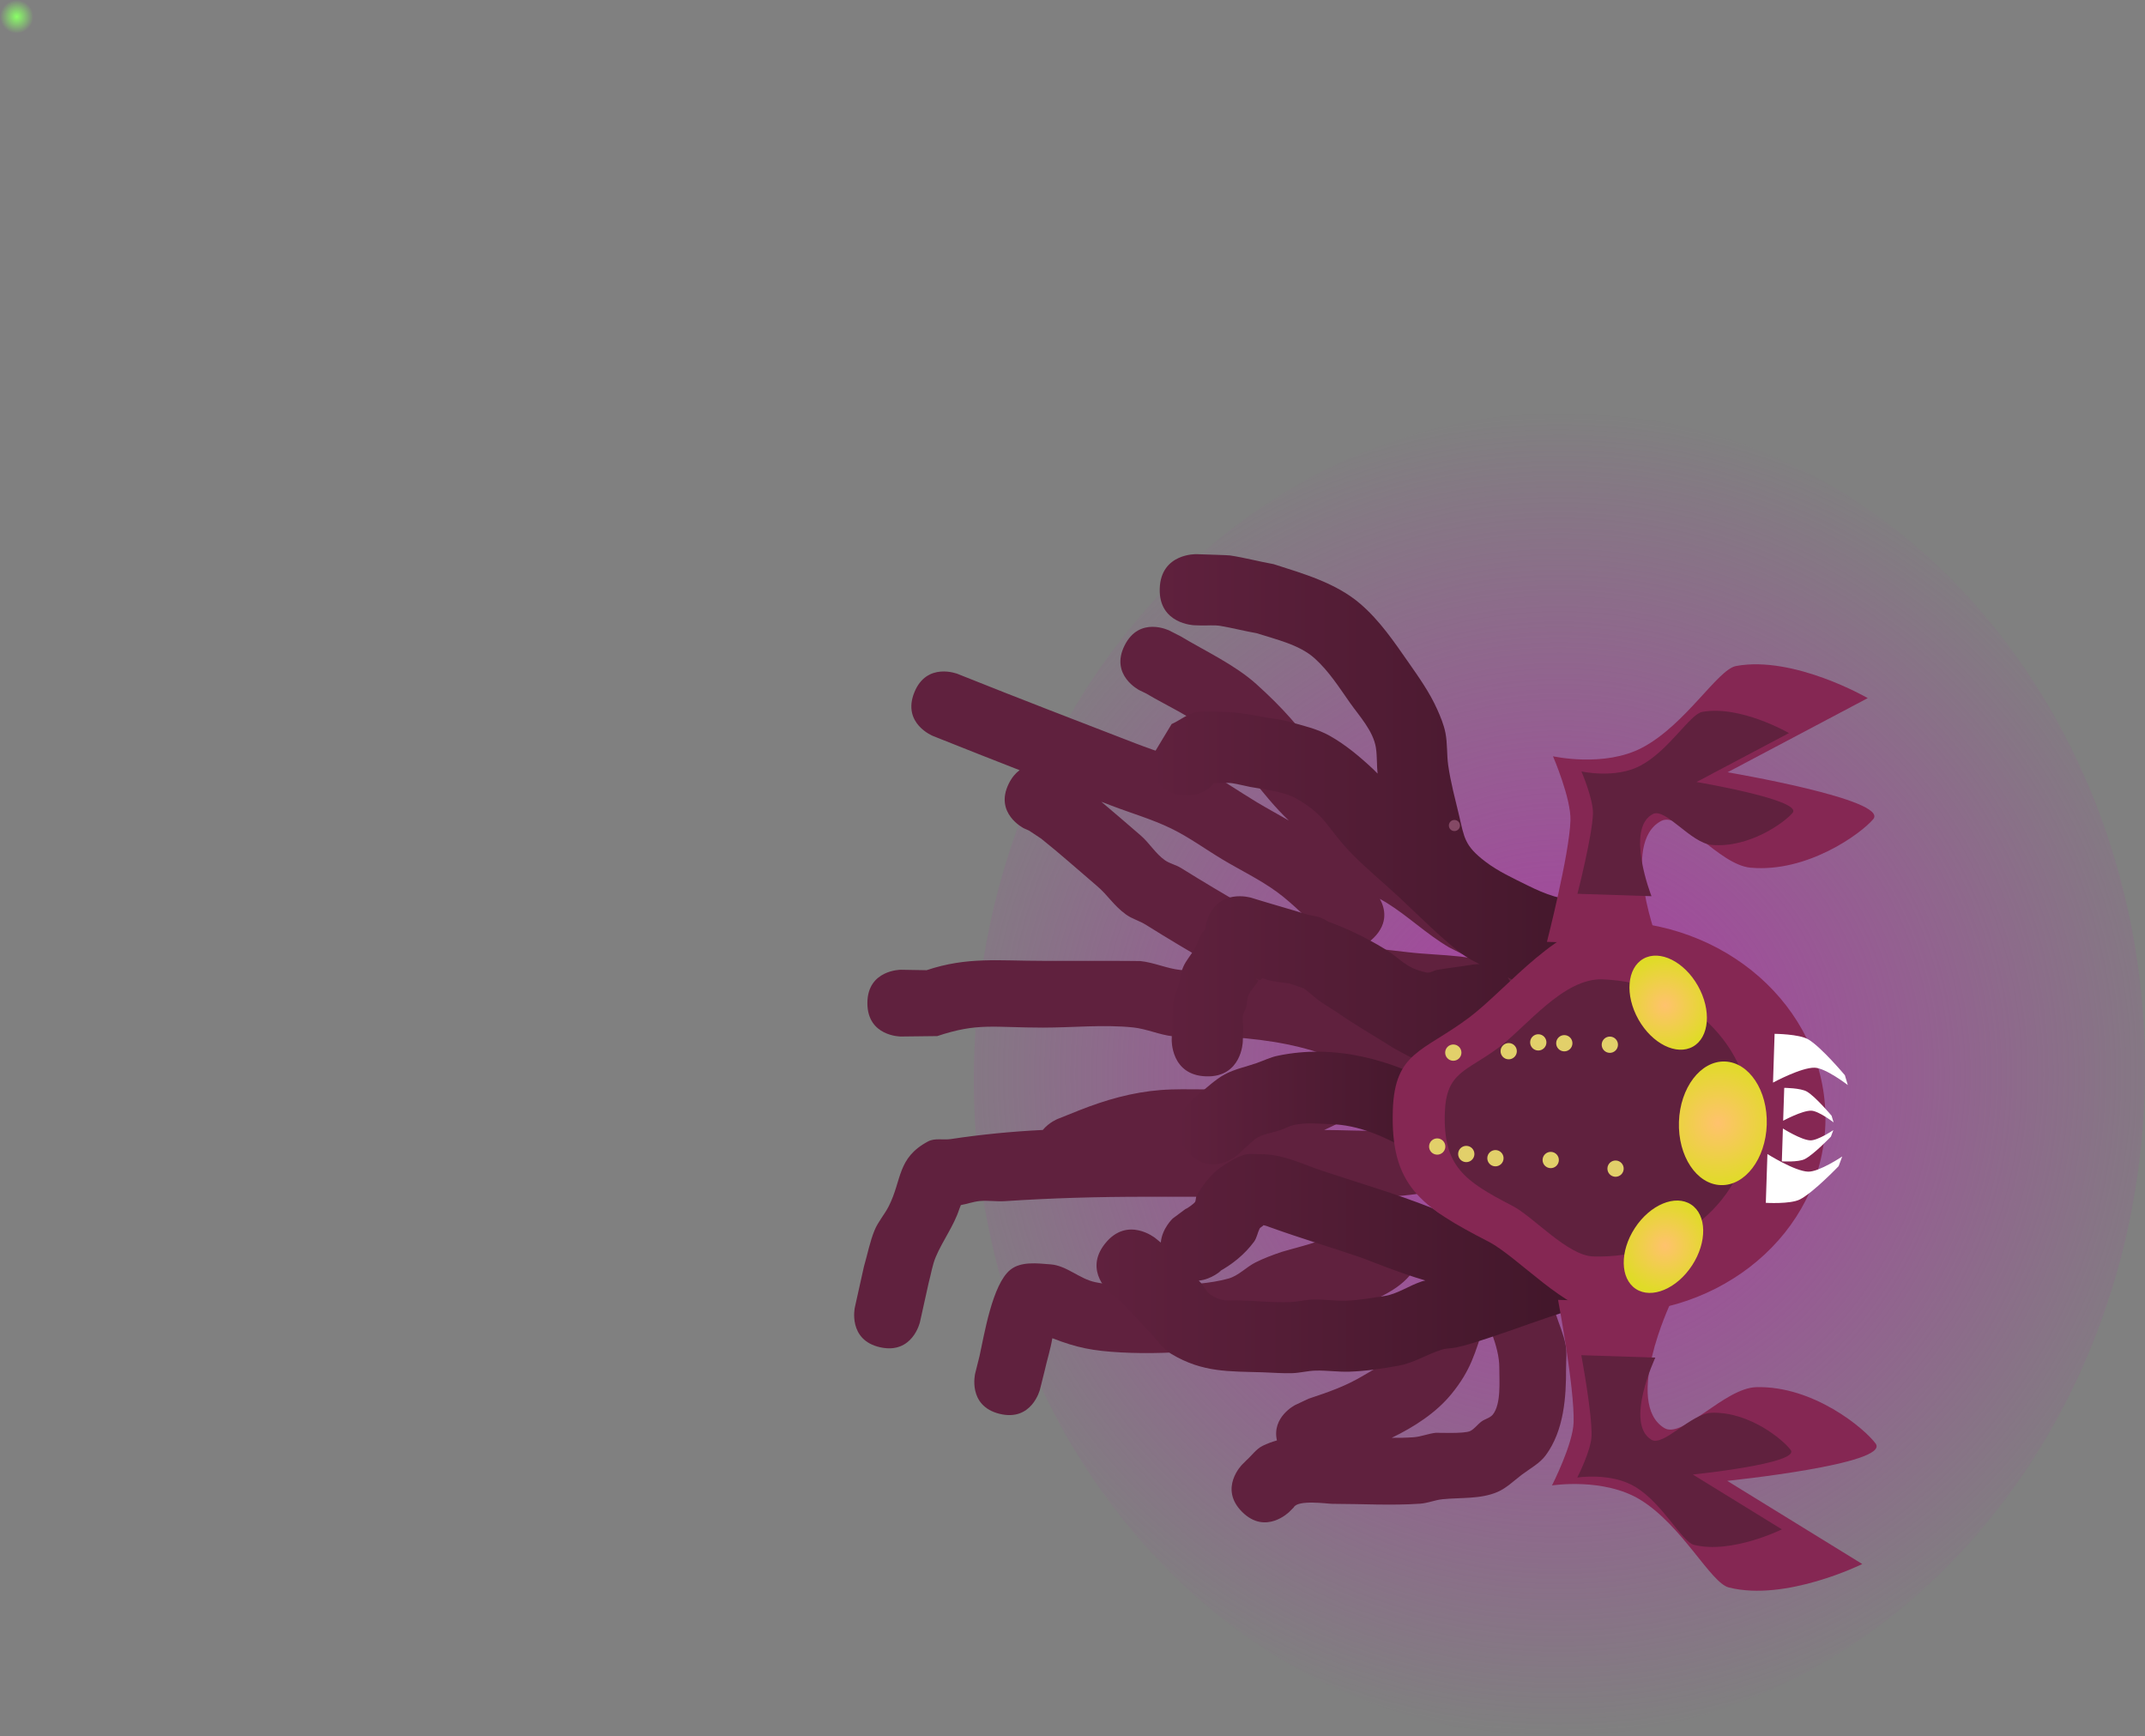 <svg version="1.1" xmlns="http://www.w3.org/2000/svg" xmlns:xlink="http://www.w3.org/1999/xlink" width="482.009" height="390.053" viewBox="0,0,482.009,390.053"><rect x="0" y="0" width="482.009" height="390.053" fill="#808080" stroke="none"/><defs><radialGradient cx="240" cy="180" r="148.69" gradientUnits="userSpaceOnUse" id="color-1"><stop offset="0" stop-color="#ab3aa4"/><stop offset="1" stop-color="#ab3aa4" stop-opacity="0"/></radialGradient><linearGradient x1="148.187" y1="121.796" x2="257.136" y2="121.796" gradientUnits="userSpaceOnUse" id="color-2"><stop offset="0" stop-color="#60213e"/><stop offset="1" stop-color="#401629"/></linearGradient><linearGradient x1="135.987" y1="222.531" x2="248.182" y2="222.531" gradientUnits="userSpaceOnUse" id="color-3"><stop offset="0" stop-color="#60213e"/><stop offset="1" stop-color="#401629"/></linearGradient><linearGradient x1="154.259" y1="187.577" x2="217.911" y2="187.577" gradientUnits="userSpaceOnUse" id="color-4"><stop offset="0" stop-color="#60213e"/><stop offset="1" stop-color="#401629"/></linearGradient><radialGradient cx="275.632" cy="190.968" r="13.893" gradientUnits="userSpaceOnUse" id="color-5"><stop offset="0" stop-color="#ffc26d"/><stop offset="1" stop-color="#e0db28"/></radialGradient><radialGradient cx="263.75" cy="218.5" r="10.378" gradientUnits="userSpaceOnUse" id="color-6"><stop offset="0" stop-color="#ffc26d"/><stop offset="1" stop-color="#e0db28"/></radialGradient><radialGradient cx="263.75" cy="164.5" r="10.571" gradientUnits="userSpaceOnUse" id="color-7"><stop offset="0" stop-color="#ffc26d"/><stop offset="1" stop-color="#e0db28"/></radialGradient><radialGradient cx="-106.663" cy="-57.625" r="3.754" gradientUnits="userSpaceOnUse" id="color-8"><stop offset="0" stop-color="#89ff66"/><stop offset="1" stop-color="#89ff66" stop-opacity="0"/></radialGradient></defs><g transform="translate(110.417,61.379)"><g data-paper-data="{&quot;isPaintingLayer&quot;:true}" fill-rule="nonzero" stroke="none" stroke-linecap="butt" stroke-linejoin="miter" stroke-miterlimit="10" stroke-dasharray="" stroke-dashoffset="0" style="mix-blend-mode: normal"><path d="M235.142,328.611c-72.626,-2.374 -129.326,-70.834 -126.643,-152.909c2.683,-82.075 63.733,-146.686 136.359,-144.312c72.626,2.374 129.326,70.834 126.643,152.909c-2.683,82.075 -63.733,146.686 -136.359,144.312z" fill="url(#color-1)" stroke-width="NaN"/><path d="M95.036,94.215c2.785,-6.964 9.749,-4.178 9.749,-4.178l1.073,0.429c12.906,5.162 25.865,10.148 38.834,15.15c4.867,1.877 9.902,3.368 14.596,5.644c4.44,2.153 8.478,5.053 12.708,7.592c2.366,1.42 4.802,2.737 7.195,4.118c-6.257,-5.936 -10.7,-13.405 -17.105,-19.303c-4.069,-3.747 -10.206,-6.394 -14.945,-9.235l-1.495,-0.723c0,0 -6.708,-3.354 -3.354,-10.062c3.354,-6.708 10.062,-3.354 10.062,-3.354l2.505,1.277c5.574,3.347 12.222,6.413 17.055,10.765c2.699,2.43 5.308,4.976 7.709,7.702c4.694,5.331 6.171,9.061 11.225,13.241c2.368,1.958 5.281,3.249 7.455,5.419c1.942,1.938 2.719,4.868 4.725,6.739c1.637,1.527 4.003,2.018 5.914,3.185c3.129,1.909 5.891,4.365 8.812,6.58c4.489,3.402 9.598,5.591 14.599,8.092c0,0 6.708,3.354 3.354,10.062c-1.244,2.488 -2.95,3.592 -4.604,3.996c0.826,1.085 1.395,2.582 1.395,4.65c0,7.5 -7.5,7.5 -7.5,7.5c-6.752,-0.066 -13.802,-1.212 -20.535,-2.011c1.782,1.112 3.524,2.327 5.221,3.655c0,0 5.857,4.685 1.171,10.542c-3.238,4.047 -7.034,3.06 -9.072,2.064c-0.832,0.963 -1.625,1.491 -1.625,1.491c-4.103,2.714 -8.467,5.198 -13.01,7.26c8.103,0.012 15.803,0.96 23.478,-1.615c0,0 7.115,-2.372 9.487,4.743c2.372,7.115 -4.743,9.487 -4.743,9.487c-9.436,3.128 -18.454,2.385 -28.372,2.385c-13.333,0 -26.667,0 -40,0c-10.673,0 -20.974,0.284 -31.585,0.989c-1.888,0.125 -3.792,-0.197 -5.676,-0.025c-1.436,0.131 -2.815,0.663 -4.234,0.903c-0.127,0.327 -0.274,0.651 -0.368,0.941c-1.226,3.773 -3.71,7.024 -5.256,10.678c-0.79,1.865 -1.074,3.906 -1.611,5.859l-1.948,8.782c0,0 -1.627,7.321 -8.948,5.694c-7.321,-1.627 -5.694,-8.948 -5.694,-8.948l2.052,-9.218c0.796,-2.714 1.313,-5.525 2.389,-8.141c0.788,-1.915 2.222,-3.502 3.161,-5.348c3.031,-5.957 1.851,-10.855 8.849,-14.596c1.516,-0.811 3.431,-0.277 5.131,-0.534c6.677,-1.011 13.549,-1.689 20.324,-2.025c0.109,-0.005 0.218,-0.011 0.327,-0.016c1.416,-1.705 3.302,-2.459 3.302,-2.459l5,-2c5.87,-2.313 11.816,-4.014 18.167,-4.511c6.568,-0.514 12.651,0.403 19.177,-0.886c6.125,-1.209 12.214,-3.824 17.751,-7.041c-7.489,-2.694 -15.668,-3.713 -23.683,-4.109c-3.477,-0.172 -6.982,0.327 -10.445,-0.035c-3.056,-0.32 -5.943,-1.688 -9,-2c-6.693,-0.682 -13.454,0.045 -20.182,0.045c-11.256,0 -14.642,-1.149 -23.799,1.903l-8.201,0.097c0,0 -7.5,0 -7.5,-7.5c0,-7.5 7.5,-7.5 7.5,-7.5l5.799,0.097c9.144,-3.048 16.062,-2.097 26.201,-2.097c1.614,0 21.234,-0.013 21.818,0.045c3.058,0.3 5.944,1.676 9,2c2.967,0.314 5.969,-0.133 8.952,-0.058c-0.499,-0.354 -1.007,-0.694 -1.534,-1c-5.152,-2.992 -10.143,-5.951 -15.179,-9.107c-1.412,-0.885 -3.094,-1.316 -4.442,-2.296c-2.845,-2.068 -3.979,-4.244 -6.529,-6.418c-4.162,-3.55 -8.228,-7.189 -12.513,-10.612c-0.911,-0.605 -1.822,-1.209 -2.733,-1.814l-1.194,-0.532c0,0 -6.708,-3.354 -3.354,-10.062c0.692,-1.385 1.527,-2.34 2.417,-2.986c-6.149,-2.397 -12.291,-4.815 -18.421,-7.268l-1.073,-0.429c0,0 -6.964,-2.785 -4.178,-9.749zM198.303,149.303c-1.016,1.016 -2.032,1.643 -3.011,1.992c3.484,0.466 7.01,0.833 10.586,1.256c3.939,0.466 7.917,0.55 11.86,0.985c0.757,0.083 1.51,0.212 2.263,0.349c-2.403,-1.203 -4.658,-2.334 -4.767,-2.399c-5.268,-3.109 -9.049,-6.924 -14.179,-10.107c-0.456,-0.283 -0.924,-0.548 -1.398,-0.804c1.108,2.012 2.002,5.37 -1.356,8.727zM187.697,149.303c-3.469,-3.475 -7.602,-7.681 -11.155,-10.272c-3.845,-2.805 -8.18,-4.869 -12.263,-7.317c-3.861,-2.315 -7.515,-5.01 -11.567,-6.973c-4.305,-2.086 -8.938,-3.413 -13.405,-5.126c-0.749,-0.287 -1.497,-0.574 -2.246,-0.862c2.978,2.5 5.908,5.045 8.852,7.58c1.974,1.7 3.333,4.094 5.471,5.582c1.079,0.751 2.442,1.009 3.558,1.704c4.944,3.081 9.781,5.939 14.821,8.893c1.889,1.107 3.421,2.826 5.428,3.7c4.538,1.977 9.125,3.209 13.779,4.083c-0.803,-0.522 -1.275,-0.993 -1.275,-0.993z" fill="#60213e" stroke-width="0.5"/><path d="M114.181,256.276c-7.276,-1.819 -5.457,-9.095 -5.457,-9.095l0.977,-3.904c1.052,-4.714 2.854,-16.073 6.914,-19.361c2.38,-1.928 6.055,-1.462 9.108,-1.215c3.557,0.288 6.444,3.249 9.936,3.985c4.896,1.032 12.34,1.138 16.97,0.814c4.346,-0.304 8.77,-0.45 12.97,-1.605c2.296,-0.631 4.011,-2.583 6.14,-3.649c1.874,-0.938 3.85,-1.671 5.835,-2.343c1.39,-0.47 8.543,-2.177 10.752,-3.441c1.357,-0.777 2.406,-2.012 3.731,-2.842c1.102,-0.689 2.257,-1.291 3.407,-1.902c0.786,-0.885 1.886,-1.632 3.426,-1.991c0.595,-0.374 6.408,-3.803 10.351,2.112c2.929,4.394 0.702,7.757 -0.872,9.362c-0.08,0.766 -0.26,1.498 -0.66,2.152c-3.132,5.13 -8.297,6.599 -13.099,9.22c-6.405,3.497 -12.054,6.918 -18.812,9.893l-3.297,2.532c0,0 -6,4.5 -10.5,-1.5c-0.425,-0.566 -0.756,-1.119 -1.007,-1.656c-6.546,0.785 -13.706,0.953 -19.453,0.642c-6.423,-0.347 -9.935,-1.046 -15.485,-3.193c-0.409,2.505 -1.207,4.948 -1.756,7.43l-1.023,4.096c0,0 -1.819,7.276 -9.095,5.457z" fill="#60213e" stroke-width="0.5"/><path d="M180.646,254.292l2.982,-1.407c4.539,-1.513 8.393,-2.829 12.513,-5.316c1.487,-0.898 6.857,-3.844 8.159,-5.444c2.572,-3.159 3.352,-6.763 4.584,-10.497c2.078,-6.299 5.737,-12.938 5.615,-19.628c0,0 0,-7.5 7.5,-7.5c7.5,0 7.5,7.5 7.5,7.5c-0.099,8.662 -3.654,16.254 -6.385,24.372c-2.082,6.19 -2.929,10.035 -7.416,15.503c-3.4,4.144 -8.22,7.29 -13.372,9.791c1.647,0.015 3.292,-0.01 4.934,-0.13c1.695,-0.123 3.309,-0.831 5,-1c0.337,-0.034 6.361,0.254 7.678,-0.383c1.004,-0.486 1.659,-1.497 2.561,-2.153c0.805,-0.586 1.925,-0.785 2.547,-1.562c1.92,-2.399 1.43,-7.728 1.453,-10.438c0.022,-2.599 -0.747,-5.179 -1.615,-7.628c0,0 -2.372,-7.115 4.743,-9.487c7.115,-2.372 9.487,4.743 9.487,4.743c0.763,2.39 1.813,4.707 2.288,7.17c0.328,1.703 0.087,3.467 0.097,5.201c0.036,6.556 -0.475,14.003 -4.547,19.562c-1.385,1.891 -3.588,3.019 -5.453,4.438c-1.767,1.344 -3.397,2.973 -5.439,3.847c-3.808,1.63 -8.2,1.204 -12.322,1.617c-1.691,0.169 -3.305,0.881 -5,1c-6.451,0.454 -13.241,0.036 -19.739,0.036c-1.069,0 -7.785,-1.004 -8.697,0.803l-1,1c0,0 -5.303,5.303 -10.607,0c-5.303,-5.303 0,-10.607 0,-10.607l1,-1c1.203,-1.074 2.163,-2.508 3.608,-3.223c1.035,-0.512 2.114,-0.909 3.222,-1.214c-1.193,-5.312 4.119,-7.968 4.119,-7.968z" fill="#60213e" stroke-width="0.5"/><path d="M160.777,145.611c2.353,-7.635 9.988,-5.282 9.988,-5.282l1.069,0.329c3.994,1.233 7.877,2.292 11.69,3.501c0.779,0.125 1.554,0.273 2.317,0.474c0.796,0.211 1.507,0.657 2.226,1.069c2.025,0.743 4.035,1.568 6.036,2.525c2.292,1.095 4.532,2.308 6.699,3.633c3.964,2.425 4.367,4.147 9.301,5.259c0.827,0.186 1.638,-0.451 2.473,-0.594c2.669,-0.458 5.365,-0.746 8.037,-1.191c0,0 0.585,-0.097 1.463,-0.079c-1.125,-0.547 -2.225,-1.138 -3.265,-1.833c-4.185,-2.795 -11.058,-9.714 -14.892,-13.279c-3.484,-3.238 -7.185,-6.25 -10.514,-9.647c-5.725,-5.844 -5.582,-8.499 -12.561,-12.471c-2.799,-1.593 -7.209,-2.013 -10.34,-2.601c-1.309,-0.246 -2.595,-0.611 -3.911,-0.811c-1.392,-0.212 -2.821,-0.015 -4.228,-0.055c-1.19,1.553 -3.168,2.841 -6.452,2.733c-7.985,-0.261 -7.724,-8.246 -7.724,-8.246l4.672,-7.747c1.74,-0.773 3.268,-2.044 5.094,-2.585c1.364,-0.404 6.176,-0.147 7.571,-0.096c2.67,0.098 5.312,0.612 7.938,1.104c1.902,0.356 3.851,0.503 5.713,1.03c3.132,0.886 6.393,1.597 9.228,3.197c3.592,2.027 6.796,4.726 9.806,7.545c0.322,0.302 0.632,0.615 0.933,0.938c-0.215,-1.921 -0.082,-3.879 -0.376,-5.79c-0.584,-3.802 -3.767,-7.177 -5.868,-10.169c-2.432,-3.464 -4.706,-7.053 -7.894,-9.928c-3.45,-3.111 -8.748,-4.265 -13.066,-5.661c-2.704,-0.468 -5.364,-1.167 -8.069,-1.627c-1.466,-0.249 -2.974,-0.058 -4.46,-0.107l-1.499,-0.049c0,0 -7.985,-0.261 -7.724,-8.246c0.261,-7.985 8.246,-7.724 8.246,-7.724l1.499,0.049c0.459,0.015 5.594,0.17 6.031,0.236c3.299,0.498 6.533,1.369 9.817,1.958c6.69,2.141 14.012,4.221 19.464,8.905c4.394,3.775 7.584,8.508 10.854,13.189c2.34,3.35 4.732,6.725 6.405,10.454c0.773,1.723 1.514,3.492 1.881,5.344c0.475,2.396 0.28,4.883 0.625,7.301c0.544,3.802 1.553,7.524 2.44,11.261c1.193,5.025 1.193,6.785 5.913,10.386c2.862,2.183 6.185,3.699 9.408,5.303c4.231,2.106 7.748,3.383 12.385,3.463c0,0 7.985,0.261 7.724,8.246c-0.003,0.092 -0.007,0.183 -0.012,0.273c2.12,0.977 4.405,3.036 4.263,7.367c-0.261,7.985 -8.246,7.724 -8.246,7.724c-7.299,-0.415 -14.048,-3.112 -20.518,-6.365c0.662,0.921 1.179,2.121 1.439,3.682c0.056,0.337 0.095,0.661 0.119,0.974c0.442,-0.137 0.886,-0.265 1.336,-0.362c0,0 7.81,-1.683 9.493,6.126c1.683,7.81 -6.126,9.493 -6.126,9.493c-1.998,0.426 -3.926,1.218 -5.956,1.441c-3.549,0.389 -7.436,-0.14 -11.024,-0.257c-2.342,-0.077 -5.508,-0.095 -7.532,-0.855c-1.05,-0.394 -1.63,-1.561 -2.573,-2.17c-0.313,-0.202 -0.755,-0.061 -1.1,-0.201c-0.227,-0.092 -3.647,-1.947 -3.885,-2.099c-4.243,-2.71 -8.633,-5.161 -12.751,-8.077c-1.285,-0.833 -2.61,-1.607 -3.855,-2.498c-0.694,-0.497 -2.095,-1.807 -3.399,-2.721c-1.081,-0.4 -2.18,-0.778 -3.288,-1.141c-1.941,-0.233 -4.314,-0.432 -6.041,-1.203c-0.101,0.183 -0.218,0.35 -0.402,0.414c-0.312,0.108 -0.653,-0.307 -0.967,-0.208c-0.188,0.06 0.546,0.19 0.461,0.368c-0.554,1.169 -1.634,2.041 -2.162,3.222c-0.402,0.9 -0.312,1.951 -0.575,2.901c-0.142,0.511 -0.514,0.942 -0.633,1.458c-0.242,1.046 0.033,2.147 -0.002,3.22l-0.098,2.997c0,0 -0.261,7.985 -8.246,7.724c-7.985,-0.261 -7.724,-8.246 -7.724,-8.246l0.098,-2.997c0.04,-1.213 0.141,-4.971 0.292,-5.772c0.195,-1.034 0.72,-1.978 1.012,-2.989c0.435,-1.502 0.548,-3.108 1.169,-4.543c0.643,-1.488 1.775,-2.716 2.579,-4.124c0.759,-1.329 1.014,-3.008 2.107,-4.079c0.081,-0.079 0.164,-0.156 0.248,-0.231c0.065,-0.583 0.194,-1.204 0.398,-1.865z" fill="url(#color-2)" stroke-width="0.5"/><path d="M137.93,218.002c5,-6.231 11.231,-1.232 11.231,-1.232l1.269,1.028c0.275,-3.155 2.679,-5.407 2.679,-5.407l2.898,-2.153c0.402,-0.072 1.924,-1.26 2.075,-1.486c0.297,-0.444 0.153,-1.084 0.42,-1.546c1.208,-2.092 3.237,-4.823 5.318,-6.247c1.599,-1.094 3.258,-2.181 5.093,-2.803c1.209,-0.41 2.547,-0.208 3.824,-0.218c5.154,-0.039 9.394,2.213 14.212,3.814c8.145,2.706 16.406,5.106 24.385,8.269c0.922,0.365 1.696,1.586 2.657,1.34c2.633,-0.675 4.815,-2.525 7.182,-3.862c0.098,-0.055 -0.278,0.09 -0.336,-0.006c-0.131,-0.214 -0.08,-0.495 -0.12,-0.743c0,0 0.261,-7.985 8.246,-7.724c7.985,0.261 7.724,8.246 7.724,8.246c-0.089,1.251 0.142,2.568 -0.267,3.753c-1.303,3.776 -2.696,6.513 -4.573,8.63c1.983,-0.675 3.973,-1.327 5.979,-1.926c0,0 7.658,-2.277 9.935,5.38c2.277,7.658 -5.38,9.935 -5.38,9.935c-6.062,1.792 -11.973,4.122 -17.981,6.086c-2.485,0.812 -4.967,1.67 -7.522,2.224c-1.12,0.243 -2.307,0.178 -3.398,0.531c-3.538,1.144 -6.13,2.958 -9.704,3.595c-3.627,0.647 -7.29,1.209 -10.972,1.328c-2.529,0.082 -5.057,-0.307 -7.586,-0.241c-1.767,0.046 -3.504,0.521 -5.27,0.578c-2.187,0.071 -4.374,-0.126 -6.561,-0.194c-7.628,-0.237 -13.523,0.094 -20.571,-4.117c-2.043,-1.221 -3.357,-3.375 -5.035,-5.063c-2.041,-2.188 -4.081,-4.377 -6.122,-6.565l-2.495,-1.976c0,0 -6.231,-5 -1.232,-11.231zM159.439,226.851c0.738,0.892 1.247,2.038 2.213,2.676c2.56,1.689 3.695,1.209 6.258,1.261c3.809,0.078 7.615,0.529 11.423,0.394c1.766,-0.063 3.503,-0.532 5.27,-0.578c2.467,-0.064 4.933,0.315 7.401,0.249c2.889,-0.078 5.749,-0.612 8.608,-1.032c3.016,-0.443 5.62,-2.385 8.525,-3.31c0.242,-0.077 0.487,-0.14 0.735,-0.194c-5.785,-1.677 -13.635,-4.886 -14.722,-5.254c-6.632,-2.249 -13.348,-4.254 -19.938,-6.623c-0.564,-0.203 -1.123,-0.44 -1.713,-0.546c-0.169,0.286 -0.72,0.467 -0.882,0.799c-0.461,0.943 -0.607,2.053 -1.226,2.901c-2.078,2.842 -4.954,5.152 -8.023,6.806l0.664,-0.345c0,0 -2.154,2.017 -5.069,2.291c0.159,0.169 0.318,0.338 0.477,0.507z" fill="url(#color-3)" stroke-width="0.5"/><path d="M156.594,197.555c-5.462,-5.831 0.369,-11.292 0.369,-11.292l1.817,-1.691c2.007,-1.52 3.804,-3.368 6.022,-4.561c2.247,-1.209 4.809,-1.71 7.215,-2.558c1.541,-0.543 3.028,-1.282 4.627,-1.618c13.044,-2.743 25.507,0.903 36.915,7.031c0,0 7.025,3.804 3.221,10.83c-3.804,7.025 -10.83,3.221 -10.83,3.221c-5.418,-2.97 -11.007,-5.532 -17.242,-5.721c-2.878,-0.087 -5.601,-0.435 -8.444,0.203c-1.032,0.232 -1.962,0.794 -2.964,1.135c-1.628,0.553 -3.392,0.76 -4.921,1.546c-1.233,0.634 -2.144,1.759 -3.215,2.638l-1.278,1.208c0,0 -5.831,5.462 -11.292,-0.369z" fill="url(#color-4)" stroke-width="0.5"/><path d="M249.728,233.673c-8.129,-0.266 -19.053,-12.676 -25.682,-16.094c-15.258,-7.867 -22.031,-12.581 -21.477,-29.537c0.43,-13.142 6.785,-13.04 17.122,-20.78c8.795,-6.586 20.578,-22.077 32.916,-21.674c26.84,0.877 47.954,21.307 47.159,45.631c-0.795,24.324 -23.198,43.331 -50.038,42.454z" fill="#852753" stroke-width="0"/><path d="M247.584,220.915c-5.745,-0.188 -13.466,-8.959 -18.151,-11.374c-10.784,-5.56 -15.571,-8.892 -15.179,-20.876c0.304,-9.288 4.795,-9.216 12.101,-14.686c6.216,-4.654 14.544,-15.603 23.264,-15.318c18.97,0.62 33.892,15.059 33.33,32.25c-0.562,17.191 -16.396,30.625 -35.365,30.005z" fill="#60213e" stroke-width="0"/><path d="M276.274,204.889c-5.449,-0.178 -9.663,-6.539 -9.412,-14.208c0.251,-7.669 4.871,-13.741 10.32,-13.563c5.449,0.178 9.663,6.539 9.412,14.208c-0.251,7.669 -4.871,13.741 -10.32,13.563z" fill="url(#color-5)" stroke-width="0"/><path d="M257.184,228.221c-3.549,-2.32 -3.651,-8.448 -0.227,-13.687c3.424,-5.24 9.077,-7.607 12.627,-5.287c3.549,2.32 3.651,8.448 0.227,13.687c-3.424,5.24 -9.077,7.607 -12.627,5.287z" fill="url(#color-6)" stroke-width="0"/><path d="M271.133,160.128c3.075,5.452 2.573,11.56 -1.12,13.643c-3.693,2.083 -9.18,-0.648 -12.255,-6.101c-3.075,-5.452 -2.573,-11.56 1.12,-13.643c3.693,-2.083 9.18,0.648 12.255,6.101z" data-paper-data="{&quot;index&quot;:null}" fill="url(#color-7)" stroke-width="0"/><path d="M251.394,171.52c1.009,0.033 1.8,0.878 1.767,1.887c-0.033,1.009 -0.878,1.8 -1.887,1.767c-1.009,-0.033 -1.8,-0.878 -1.767,-1.887c0.033,-1.009 0.878,-1.8 1.887,-1.767z" fill="#e2d06a" stroke-width="0.5"/><path d="M241.162,171.186c1.009,0.033 1.8,0.878 1.767,1.887c-0.033,1.009 -0.878,1.8 -1.887,1.767c-1.009,-0.033 -1.8,-0.878 -1.767,-1.887c0.033,-1.009 0.878,-1.8 1.887,-1.767z" fill="#e2d06a" stroke-width="0.5"/><path d="M235.316,170.994c1.009,0.033 1.8,0.878 1.767,1.887c-0.033,1.009 -0.878,1.8 -1.887,1.767c-1.009,-0.033 -1.8,-0.878 -1.767,-1.887c0.033,-1.009 0.878,-1.8 1.887,-1.767z" fill="#e2d06a" stroke-width="0.5"/><path d="M228.667,172.972c1.009,0.033 1.8,0.878 1.767,1.887c-0.033,1.009 -0.878,1.8 -1.887,1.767c-1.009,-0.033 -1.8,-0.878 -1.767,-1.887c0.033,-1.009 0.878,-1.8 1.887,-1.767z" fill="#e2d06a" stroke-width="0.5"/><path d="M216.219,173.297c1.009,0.033 1.8,0.878 1.767,1.887c-0.033,1.009 -0.878,1.8 -1.887,1.767c-1.009,-0.033 -1.8,-0.878 -1.767,-1.887c0.033,-1.009 0.878,-1.8 1.887,-1.767z" fill="#e2d06a" stroke-width="0.5"/><path d="M252.678,199.362c1.009,0.033 1.8,0.878 1.767,1.887c-0.033,1.009 -0.878,1.8 -1.887,1.767c-1.009,-0.033 -1.8,-0.878 -1.767,-1.887c0.033,-1.009 0.878,-1.8 1.887,-1.767z" fill="#e2d06a" stroke-width="0.5"/><path d="M238.11,197.423c1.009,0.033 1.8,0.878 1.767,1.887c-0.033,1.009 -0.878,1.8 -1.887,1.767c-1.009,-0.033 -1.8,-0.878 -1.767,-1.887c0.033,-1.009 0.878,-1.8 1.887,-1.767z" fill="#e2d06a" stroke-width="0.5"/><path d="M225.686,197.017c1.009,0.033 1.8,0.878 1.767,1.887c-0.033,1.009 -0.878,1.8 -1.887,1.767c-1.009,-0.033 -1.8,-0.878 -1.767,-1.887c0.033,-1.009 0.878,-1.8 1.887,-1.767z" fill="#e2d06a" stroke-width="0.5"/><path d="M219.133,196.071c1.009,0.033 1.8,0.878 1.767,1.887c-0.033,1.009 -0.878,1.8 -1.887,1.767c-1.009,-0.033 -1.8,-0.878 -1.767,-1.887c0.033,-1.009 0.878,-1.8 1.887,-1.767z" fill="#e2d06a" stroke-width="0.5"/><path d="M212.603,194.394c1.009,0.033 1.8,0.878 1.767,1.887c-0.033,1.009 -0.878,1.8 -1.887,1.767c-1.009,-0.033 -1.8,-0.878 -1.767,-1.887c0.033,-1.009 0.878,-1.8 1.887,-1.767z" fill="#e2d06a" stroke-width="0.5"/><path d="M288.359,170.9c0,0 5.501,0.033 7.57,1.251c2.905,1.71 8.221,8.044 8.221,8.044l0.659,2.216c0,0 -4.942,-3.819 -7.432,-3.901c-3.013,-0.098 -9.376,3.351 -9.376,3.351z" fill="#ffffff" stroke-width="0"/><path d="M286.744,197.909c0,0 6.125,3.858 9.137,3.957c2.49,0.081 7.671,-3.407 7.671,-3.407l-0.802,2.169c0,0 -5.718,5.973 -8.729,7.49c-2.144,1.08 -7.636,0.754 -7.636,0.754z" data-paper-data="{&quot;index&quot;:null}" fill="#ffffff" stroke-width="0"/><path d="M290.523,183.039c0,0 3.707,0.022 5.102,0.843c1.958,1.153 5.54,5.421 5.54,5.421l0.444,1.494c0,0 -3.331,-2.574 -5.009,-2.629c-2.03,-0.066 -6.319,2.259 -6.319,2.259z" fill="#ffffff" stroke-width="0"/><path d="M290.224,192.17c0,0 4.127,2.6 6.158,2.666c1.678,0.055 5.17,-2.296 5.17,-2.296l-0.541,1.461c0,0 -3.853,4.026 -5.882,5.048c-1.445,0.728 -5.146,0.508 -5.146,0.508z" data-paper-data="{&quot;index&quot;:null}" fill="#ffffff" stroke-width="0"/><path d="M238.561,108.539c0,0 11.493,2.595 20.074,-1.948c9.742,-5.157 16.937,-17.569 21.068,-18.332c12.997,-2.401 29.588,7.213 29.588,7.213l-31.501,16.666c0,0 36.418,6.158 32.726,10.538c-2.748,3.26 -14.817,12.063 -27.572,10.895c-7.157,-0.655 -15.763,-12.769 -20.057,-10.507c-9.487,4.996 -0.451,27.996 -0.451,27.996l-25.238,-0.825c0,0 5.034,-19.594 5.286,-27.289c0.161,-4.912 -3.923,-14.408 -3.923,-14.408z" fill="#852753" stroke-width="0"/><path d="M243.191,258.245c0.252,-7.695 -3.492,-27.576 -3.492,-27.576l25.238,0.825c0,0 -10.519,22.361 -1.379,27.966c4.137,2.537 13.516,-8.988 20.7,-9.175c12.804,-0.332 24.273,9.24 26.802,12.673c3.398,4.612 -33.345,8.378 -33.345,8.378l30.345,18.688c0,0 -17.183,8.51 -29.996,5.265c-4.072,-1.031 -10.441,-13.887 -19.826,-19.669c-8.266,-5.093 -19.904,-3.255 -19.904,-3.255c0,0 4.695,-9.21 4.856,-14.121z" data-paper-data="{&quot;index&quot;:null}" fill="#852753" stroke-width="0"/><path d="M216.448,122.847c0.689,0.023 1.229,0.599 1.207,1.288c-0.023,0.689 -0.599,1.229 -1.288,1.207c-0.689,-0.023 -1.229,-0.599 -1.207,-1.288c0.023,-0.689 0.599,-1.229 1.288,-1.207z" fill="#844965" stroke-width="0.5"/><path d="M244.953,111.944c0,0 7.577,1.711 13.235,-1.284c6.423,-3.4 11.167,-11.583 13.89,-12.086c8.569,-1.583 19.507,4.756 19.507,4.756l-20.769,10.988c0,0 24.011,4.06 21.577,6.948c-1.812,2.15 -9.769,7.953 -18.179,7.183c-4.718,-0.432 -10.392,-8.418 -13.223,-6.927c-6.255,3.294 -0.297,18.458 -0.297,18.458l-16.639,-0.544c0,0 3.319,-12.918 3.485,-17.992c0.106,-3.238 -2.586,-9.5 -2.586,-9.5z" fill="#60213e" stroke-width="0"/><path d="M247.222,261.282c0.166,-5.074 -2.303,-18.181 -2.303,-18.181l16.639,0.544c0,0 -6.935,14.742 -0.909,18.438c2.728,1.673 8.911,-5.926 13.648,-6.049c8.442,-0.219 16.003,6.092 17.671,8.355c2.24,3.041 -21.984,5.524 -21.984,5.524l20.007,12.321c0,0 -11.329,5.611 -19.776,3.471c-2.685,-0.68 -6.884,-9.155 -13.071,-12.968c-5.45,-3.358 -13.123,-2.146 -13.123,-2.146c0,0 3.095,-6.072 3.201,-9.31z" data-paper-data="{&quot;index&quot;:null}" fill="#60213e" stroke-width="0"/><path d="M-102.909,-57.625c0,2.073 -1.681,3.754 -3.754,3.754c-2.073,0 -3.754,-1.681 -3.754,-3.754c0,-2.073 1.681,-3.754 3.754,-3.754c2.073,0 3.754,1.681 3.754,3.754z" fill="url(#color-8)" stroke-width="0"/></g></g></svg>
